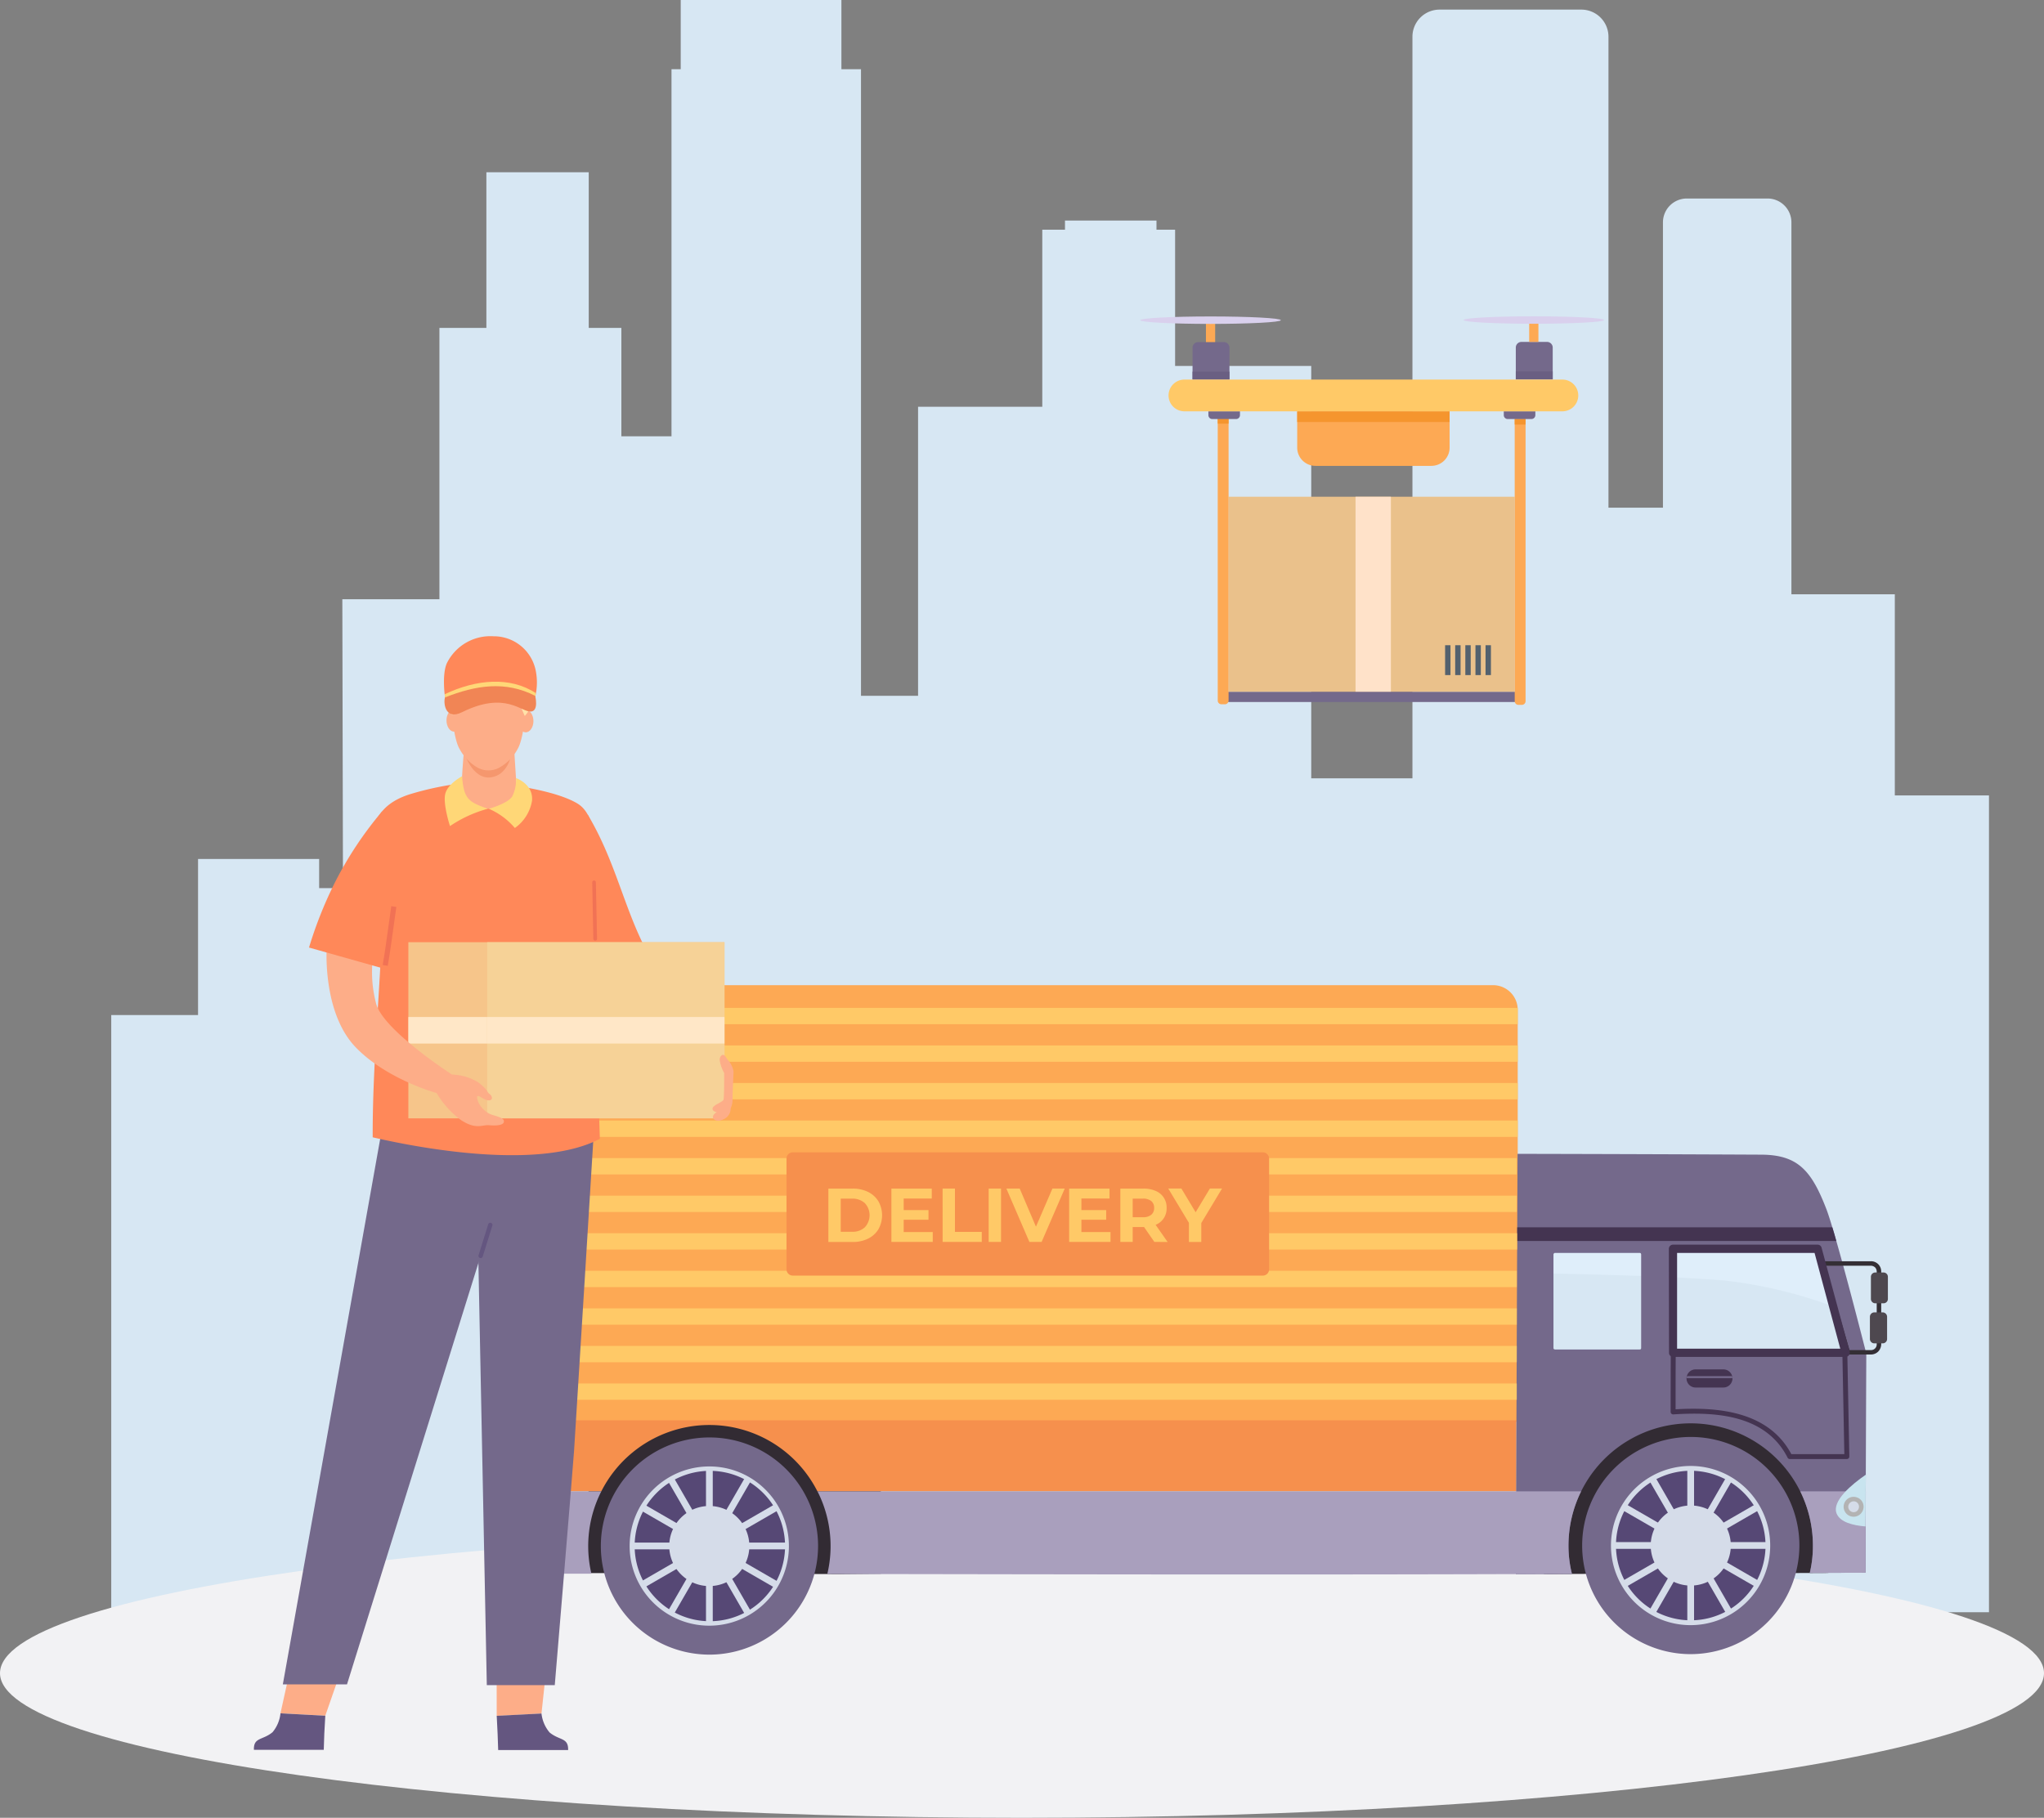 <svg xmlns="http://www.w3.org/2000/svg" xmlns:xlink="http://www.w3.org/1999/xlink" width="274.495" height="244.163" viewBox="0 0 274.495 244.163">
  <rect x="0" y="0" width="274.495" height="244.163" fill="#808080" stroke="none"/>
  <defs>
    <clipPath id="clip-path">
      <rect id="Rectángulo_298877" data-name="Rectángulo 298877" width="274.495" height="244.163" fill="none"/>
    </clipPath>
  </defs>
  <g id="Grupo_880690" data-name="Grupo 880690" transform="translate(0)">
    <g id="Grupo_880689" data-name="Grupo 880689" transform="translate(0)" clip-path="url(#clip-path)">
      <path id="Trazado_594813" data-name="Trazado 594813" d="M292.665,79.823H278.779V29.832a3.206,3.206,0,0,0-3.213-3.168H264.74a3.205,3.205,0,0,0-3.213,3.168V68.19H254.21V4.9a3.644,3.644,0,0,0-3.662-3.609h-19A3.643,3.643,0,0,0,227.885,4.9v99.644h-13.59V49.154H196.012V30.85h-2.5V29.625H181.224V30.85h-3.048V54.636H161.494V93.459H153.83V9.3H151.2V0H129.621V9.3h-1.239V58.6h-6.733V44.046h-4.382V23.138H103.522V44.046H97.215v36.44H84.177l.086,38.809h-3.2v-3.92H64.8v20.967H53.143V216.25l239.522.588v-.286h12.646V106.842H292.665Z" transform="translate(-38.204)" fill="#d7e7f3" fill-rule="evenodd"/>
      <path id="Trazado_594814" data-name="Trazado 594814" d="M137.248,769.195c75.593,0,137.247-8.726,137.247-19.426s-61.654-19.425-137.247-19.425S0,739.07,0,749.769s61.654,19.426,137.248,19.426" transform="translate(0 -525.032)" fill="#f2f2f4" fill-rule="evenodd"/>
      <path id="Trazado_594815" data-name="Trazado 594815" d="M318.238,672.012v22.466c-2.411,0-4.47.066-6.972.043-10.822-.02-22.753-.132-33.133-.132,0-7.5,1.749-14.9,1.749-22.377Z" transform="translate(-199.944 -483.098)" fill="#322b33" fill-rule="evenodd"/>
      <path id="Trazado_594816" data-name="Trazado 594816" d="M385.246,470.722H260.262a3.308,3.308,0,0,0-3.3,3.3v55.346H388.545V474.021a3.308,3.308,0,0,0-3.3-3.3" transform="translate(-184.726 -338.394)" fill="#fda954" fill-rule="evenodd"/>
      <path id="Trazado_594817" data-name="Trazado 594817" d="M775.906,672.091H737.548v22.487l38.2-.155Z" transform="translate(-530.211 -483.155)" fill="#322b33" fill-rule="evenodd"/>
      <path id="Trazado_594818" data-name="Trazado 594818" d="M387.344,678.642H255.535v9.535h8.918a16.269,16.269,0,0,1,29.019,0h93.871Z" transform="translate(-183.7 -487.864)" fill="#f6904d" fill-rule="evenodd"/>
      <path id="Trazado_594819" data-name="Trazado 594819" d="M770.344,715.748a14.586,14.586,0,1,1,14.586-14.586,14.632,14.632,0,0,1-14.586,14.586" transform="translate(-543.285 -493.567)" fill="#74698b" fill-rule="evenodd"/>
      <path id="Trazado_594820" data-name="Trazado 594820" d="M781.152,722.333a10.358,10.358,0,1,1,10.36-10.358,10.39,10.39,0,0,1-10.36,10.358" transform="translate(-554.094 -504.381)" fill="#564875" fill-rule="evenodd"/>
      <path id="Trazado_594821" data-name="Trazado 594821" d="M780.362,700.437a10.691,10.691,0,1,0,7.548,18.238,10.69,10.69,0,0,0-7.548-18.238m-7.1,3.585a10.043,10.043,0,1,1-2.945,7.1,9.993,9.993,0,0,1,2.945-7.1" transform="translate(-553.304 -503.532)" fill="#d5dce9" fill-rule="evenodd"/>
      <path id="Trazado_594822" data-name="Trazado 594822" d="M793.943,730.087a5.379,5.379,0,1,1,5.379-5.378,5.385,5.385,0,0,1-5.379,5.378" transform="translate(-566.885 -517.113)" fill="#d5dce9" fill-rule="evenodd"/>
      <rect id="Rectángulo_298845" data-name="Rectángulo 298845" width="0.907" height="20.716" transform="translate(226.594 197.236)" fill="#d5dce9"/>
      <path id="Trazado_594823" data-name="Trazado 594823" d="M793.339,719.421l-.443-.8-17.951,10.358.466.8Z" transform="translate(-557.093 -516.607)" fill="#d5dce9" fill-rule="evenodd"/>
      <path id="Trazado_594824" data-name="Trazado 594824" d="M774.944,719.421l.466-.8,17.929,10.358-.443.8Z" transform="translate(-557.093 -516.607)" fill="#d5dce9" fill-rule="evenodd"/>
      <path id="Trazado_594825" data-name="Trazado 594825" d="M798.992,706.175l-.775-.464-10.359,17.95.8.442Z" transform="translate(-566.378 -507.323)" fill="#d5dce9" fill-rule="evenodd"/>
      <path id="Trazado_594826" data-name="Trazado 594826" d="M787.859,706.175l.8-.464,10.338,17.95-.775.442Z" transform="translate(-566.378 -507.323)" fill="#d5dce9" fill-rule="evenodd"/>
      <path id="Trazado_594827" data-name="Trazado 594827" d="M301.532,715.984A14.586,14.586,0,1,1,316.141,701.4a14.614,14.614,0,0,1-14.609,14.586" transform="translate(-206.28 -493.737)" fill="#74698b" fill-rule="evenodd"/>
      <path id="Trazado_594828" data-name="Trazado 594828" d="M724.38,551.308q16.335.032,32.715.11c4.913.021,6.75,2.1,8.764,7.326,1.306,3.408,5.357,19.39,5.357,19.39q-.066,14.708-.11,29.437l-7.481.023a15.487,15.487,0,0,0,.42-3.674,16.413,16.413,0,0,0-32.826,0,15.425,15.425,0,0,0,.466,3.808l-7.527.044q.1-28.253.222-56.464" transform="translate(-520.585 -396.326)" fill="#74698b" fill-rule="evenodd"/>
      <path id="Trazado_594829" data-name="Trazado 594829" d="M767.109,586.423c.178.575.354,1.173.531,1.837H724.788v-1.837Z" transform="translate(-521.037 -421.57)" fill="#443451" fill-rule="evenodd"/>
      <path id="Trazado_594830" data-name="Trazado 594830" d="M262.984,723.622h-7.64V712.56h8.972a16.222,16.222,0,0,0-1.332,11.062M395.9,712.56a16.4,16.4,0,0,0-1.7,7.282,15.432,15.432,0,0,0,.466,3.808c-33.361.138-66.682.063-100,.01a16.222,16.222,0,0,0-1.323-11.1Z" transform="translate(-183.562 -512.247)" fill="#a99fbd" fill-rule="evenodd"/>
      <path id="Trazado_594831" data-name="Trazado 594831" d="M868.79,712.56l-.044,10.933-7.481.023a15.493,15.493,0,0,0,.42-3.674,16.4,16.4,0,0,0-1.7-7.282Z" transform="translate(-618.224 -512.247)" fill="#a99fbd" fill-rule="evenodd"/>
      <path id="Trazado_594832" data-name="Trazado 594832" d="M752.273,596.66H740.9a.776.776,0,0,0-.753.753v12.573a.761.761,0,0,0,.753.752h11.376a.746.746,0,0,0,.753-.752V597.413a.76.76,0,0,0-.753-.753" transform="translate(-532.076 -428.929)" fill="#d7e7f3" fill-rule="evenodd"/>
      <path id="Trazado_594833" data-name="Trazado 594833" d="M752.273,596.66H740.9a.776.776,0,0,0-.753.753v2.567c3.142.066,7.991.177,12.882.354v-2.921a.76.76,0,0,0-.753-.753" transform="translate(-532.076 -428.929)" fill="#dfeefa" fill-rule="evenodd"/>
      <path id="Trazado_594834" data-name="Trazado 594834" d="M750.856,594.688H739.479A1.366,1.366,0,0,0,738.172,596v12.572a1.325,1.325,0,0,0,.4.928,1.212,1.212,0,0,0,.907.377h11.376a1.287,1.287,0,0,0,1.307-1.3V596a1.224,1.224,0,0,0-.377-.909,1.287,1.287,0,0,0-.93-.4M739.479,595.8h11.376a.2.2,0,0,1,.155.066.315.315,0,0,1,.045.134v12.572a.315.315,0,0,1-.045.154.33.33,0,0,1-.155.044H739.479a.319.319,0,0,1-.132-.044.2.2,0,0,1-.068-.154V596a.194.194,0,0,1,.068-.134.156.156,0,0,1,.132-.066" transform="translate(-530.659 -427.511)" fill="#74698b" fill-rule="evenodd"/>
      <path id="Trazado_594835" data-name="Trazado 594835" d="M814.1,659.318h7.658a.335.335,0,0,0,.332-.339l-.266-13.7a.332.332,0,0,0-.664.014l.259,13.363H814.3c-3.151-5.935-10.278-6.319-15.541-6.02,0-2.42,0-5.4.021-7.767a.332.332,0,0,0-.664-.006c-.021,2.48-.021,5.646-.021,8.127a.332.332,0,0,0,.353.332c5.593-.355,12.395-.012,15.353,5.816a.335.335,0,0,0,.3.183" transform="translate(-573.738 -463.343)" fill="#443451" fill-rule="evenodd"/>
      <path id="Trazado_594836" data-name="Trazado 594836" d="M870.127,603.242h6.2a.869.869,0,0,1,.554.223.823.823,0,0,1,.222.553V613.8a.757.757,0,0,1-.775.775h-2.877Zm6.2-.6h-6.817l3.321,12.527h3.5a1.39,1.39,0,0,0,.974-.4,1.433,1.433,0,0,0,.4-.975v-9.783a1.36,1.36,0,0,0-1.373-1.371" transform="translate(-625.073 -433.233)" fill="#342f35" fill-rule="evenodd"/>
      <path id="Trazado_594837" data-name="Trazado 594837" d="M895.463,608h-1.129a.585.585,0,0,0-.576.575v2.987a.586.586,0,0,0,.576.576h1.129a.586.586,0,0,0,.575-.576v-2.987a.585.585,0,0,0-.575-.575" transform="translate(-642.507 -437.081)" fill="#4e484f" fill-rule="evenodd"/>
      <path id="Trazado_594838" data-name="Trazado 594838" d="M894.991,627.052h-1.107a.6.6,0,0,0-.6.6v2.987a.591.591,0,0,0,.6.575h1.107a.591.591,0,0,0,.6-.575v-2.987a.6.6,0,0,0-.6-.6" transform="translate(-642.168 -450.777)" fill="#4e484f" fill-rule="evenodd"/>
      <path id="Trazado_594839" data-name="Trazado 594839" d="M818.632,596.66l3.763,13.966H799.2V596.66Z" transform="translate(-574.53 -428.929)" fill="#d7e7f3" fill-rule="evenodd"/>
      <path id="Trazado_594840" data-name="Trazado 594840" d="M818.632,596.66l2.081,7.747a62.05,62.05,0,0,0-14.764-3.5c-2.015-.155-4.338-.288-6.75-.421V596.66Z" transform="translate(-574.53 -428.929)" fill="#dfeefa" fill-rule="evenodd"/>
      <path id="Trazado_594841" data-name="Trazado 594841" d="M816.793,595.8l3.452,12.861H798.332V595.8Zm4.715,13.259-3.763-13.923a.547.547,0,0,0-.531-.443H797.78a.564.564,0,0,0-.555.554l.023,13.966a.543.543,0,0,0,.532.553h23.152a.516.516,0,0,0,.177-.021.563.563,0,0,0,.4-.687" transform="translate(-573.111 -427.512)" fill="#443451" fill-rule="evenodd"/>
      <path id="Trazado_594842" data-name="Trazado 594842" d="M881.025,704.611l-.044,6.95c-1.7-.134-3.409-.576-3.874-1.728-.686-1.682,2.058-3.94,3.917-5.222" transform="translate(-630.46 -506.533)" fill="#c8e4ef" fill-rule="evenodd"/>
      <path id="Trazado_594843" data-name="Trazado 594843" d="M882.589,715.287a1.309,1.309,0,0,1,.73,1.726,1.336,1.336,0,1,1-.73-1.726" transform="translate(-633.153 -514.132)" fill="#b3b3b3" fill-rule="evenodd"/>
      <path id="Trazado_594844" data-name="Trazado 594844" d="M883.939,717.375a.733.733,0,0,1,.376.953.7.7,0,0,1-.93.4.73.73,0,0,1,.554-1.351" transform="translate(-634.723 -515.669)" fill="#d5dce9" fill-rule="evenodd"/>
      <path id="Trazado_594845" data-name="Trazado 594845" d="M810.669,654.293h-3.7a1.218,1.218,0,1,0,0,2.435h3.7a1.217,1.217,0,1,0,0-2.435" transform="translate(-579.228 -470.36)" fill="#443451" fill-rule="evenodd"/>
      <path id="Trazado_594846" data-name="Trazado 594846" d="M805.778,657.52c-.021.088-.021.177-.043.266h6.153a1.121,1.121,0,0,0-.045-.266Z" transform="translate(-579.229 -472.68)" fill="#74698b" fill-rule="evenodd"/>
      <rect id="Rectángulo_298846" data-name="Rectángulo 298846" width="20.718" height="0.907" transform="translate(216.7 207.131)" fill="#d5dce9"/>
      <path id="Trazado_594847" data-name="Trazado 594847" d="M312.347,722.57a10.359,10.359,0,1,1,10.381-10.36,10.386,10.386,0,0,1-10.381,10.36" transform="translate(-217.095 -504.55)" fill="#564875" fill-rule="evenodd"/>
      <path id="Trazado_594848" data-name="Trazado 594848" d="M311.552,700.673a10.694,10.694,0,1,0,7.57,3.142,10.629,10.629,0,0,0-7.57-3.142m-7.1,3.585a10.1,10.1,0,1,1-2.922,7.1,10.08,10.08,0,0,1,2.922-7.1" transform="translate(-216.3 -503.702)" fill="#d5dce9" fill-rule="evenodd"/>
      <path id="Trazado_594849" data-name="Trazado 594849" d="M325.138,730.322a5.379,5.379,0,1,1,5.38-5.379,5.379,5.379,0,0,1-5.38,5.379" transform="translate(-229.886 -517.282)" fill="#d5dce9" fill-rule="evenodd"/>
      <rect id="Rectángulo_298847" data-name="Rectángulo 298847" width="0.908" height="20.718" transform="translate(94.81 197.303)" fill="#d5dce9"/>
      <path id="Trazado_594850" data-name="Trazado 594850" d="M324.552,719.656l-.464-.8-17.929,10.358.464.8Z" transform="translate(-220.092 -516.776)" fill="#d5dce9" fill-rule="evenodd"/>
      <path id="Trazado_594851" data-name="Trazado 594851" d="M306.159,719.656l.464-.8,17.929,10.358-.464.8Z" transform="translate(-220.092 -516.776)" fill="#d5dce9" fill-rule="evenodd"/>
      <path id="Trazado_594852" data-name="Trazado 594852" d="M330.205,706.411l-.775-.466L319.069,723.9l.775.444Z" transform="translate(-229.373 -507.492)" fill="#d5dce9" fill-rule="evenodd"/>
      <path id="Trazado_594853" data-name="Trazado 594853" d="M319.069,706.411l.775-.466L330.2,723.9l-.775.444Z" transform="translate(-229.373 -507.492)" fill="#d5dce9" fill-rule="evenodd"/>
      <rect id="Rectángulo_298848" data-name="Rectángulo 298848" width="20.696" height="0.907" transform="translate(84.917 207.197)" fill="#d5dce9"/>
      <path id="Trazado_594854" data-name="Trazado 594854" d="M255.535,721.456V727.5h2.013a.737.737,0,0,0,.731-.73v-4.583a.722.722,0,0,0-.731-.73Z" transform="translate(-183.7 -518.642)" fill="#dd2d2d" fill-rule="evenodd"/>
      <rect id="Rectángulo_298849" data-name="Rectángulo 298849" width="131.582" height="2.194" transform="translate(72.236 135.374)" fill="#ffc967"/>
      <rect id="Rectángulo_298850" data-name="Rectángulo 298850" width="131.582" height="2.193" transform="translate(72.236 140.42)" fill="#ffc967"/>
      <rect id="Rectángulo_298851" data-name="Rectángulo 298851" width="131.582" height="2.193" transform="translate(72.236 145.465)" fill="#ffc967"/>
      <rect id="Rectángulo_298852" data-name="Rectángulo 298852" width="131.582" height="2.193" transform="translate(72.236 150.51)" fill="#ffc967"/>
      <rect id="Rectángulo_298853" data-name="Rectángulo 298853" width="131.453" height="2.193" transform="translate(72.236 155.555)" fill="#ffc967"/>
      <rect id="Rectángulo_298854" data-name="Rectángulo 298854" width="131.453" height="2.193" transform="translate(72.236 160.6)" fill="#ffc967"/>
      <rect id="Rectángulo_298855" data-name="Rectángulo 298855" width="131.496" height="2.193" transform="translate(72.236 165.645)" fill="#ffc967"/>
      <rect id="Rectángulo_298856" data-name="Rectángulo 298856" width="131.453" height="2.193" transform="translate(72.236 170.69)" fill="#ffc967"/>
      <rect id="Rectángulo_298857" data-name="Rectángulo 298857" width="131.453" height="2.193" transform="translate(72.236 175.735)" fill="#ffc967"/>
      <rect id="Rectángulo_298858" data-name="Rectángulo 298858" width="131.453" height="2.193" transform="translate(72.236 180.781)" fill="#ffc967"/>
      <rect id="Rectángulo_298859" data-name="Rectángulo 298859" width="131.453" height="2.193" transform="translate(72.236 185.826)" fill="#ffc967"/>
      <path id="Trazado_594855" data-name="Trazado 594855" d="M439.693,550.584H376.568a.844.844,0,0,0-.841.842V566.3a.844.844,0,0,0,.841.842h63.125a.844.844,0,0,0,.842-.842V551.426a.844.844,0,0,0-.842-.842" transform="translate(-270.104 -395.806)" fill="#f6904d" fill-rule="evenodd"/>
      <path id="Trazado_594856" data-name="Trazado 594856" d="M445.8,572.526v2.541h-1.66V572.5l-2.776-4.61h1.763l1.915,3.186,1.916-3.186h1.629Zm-6.331-2.028a1.137,1.137,0,0,0-.39-.928,1.739,1.739,0,0,0-1.136-.323h-1.353v2.5h1.353a1.724,1.724,0,0,0,1.136-.328,1.139,1.139,0,0,0,.39-.922m.031,4.568-1.384-2h-1.526v2h-1.66V567.9h3.1a3.982,3.982,0,0,1,1.654.318,2.369,2.369,0,0,1,1.459,2.285,2.334,2.334,0,0,1-1.474,2.264l1.608,2.3Zm-5.89-1.331v1.331h-5.554V567.9h5.42v1.332H429.7v1.557h3.33v1.291H429.7v1.66Zm-6.147-5.84-3.106,7.171h-1.639l-3.094-7.171h1.792l2.182,5.122,2.213-5.122Zm-10.216,0h1.66v7.171h-1.66Zm-6.187,0h1.659v5.819h3.6v1.352h-5.255Zm-1.322,5.84v1.331h-5.553V567.9h5.42v1.332h-3.77v1.557h3.33v1.291h-3.33v1.66ZM398.9,573.7a2.41,2.41,0,0,0,1.716-.6,2.381,2.381,0,0,0,0-3.248,2.412,2.412,0,0,0-1.716-.6H397.38V573.7ZM395.72,567.9h3.258a4.582,4.582,0,0,1,2.065.445,3.337,3.337,0,0,1,1.393,1.255,3.822,3.822,0,0,1,0,3.77,3.336,3.336,0,0,1-1.393,1.255,4.578,4.578,0,0,1-2.065.446H395.72Z" transform="translate(-284.476 -408.25)" fill="#ffc967" fill-rule="evenodd"/>
      <path id="Trazado_594857" data-name="Trazado 594857" d="M243.7,804.8l-.418,3.914-6.012.311-.008-4.225Z" transform="translate(-170.564 -578.555)" fill="#fdad88" fill-rule="evenodd"/>
      <path id="Trazado_594858" data-name="Trazado 594858" d="M141.578,803.642,140,808.177l-6.019-.325.93-4.21Z" transform="translate(-96.316 -577.725)" fill="#fdad88" fill-rule="evenodd"/>
      <path id="Trazado_594859" data-name="Trazado 594859" d="M130.745,821.338l-.073,2.184h-9.38c-.061-1.7,1.153-1.255,2.5-2.362a4.69,4.69,0,0,0,1.067-2.54l6.019.325Z" transform="translate(-87.193 -588.491)" fill="#645680" fill-rule="evenodd"/>
      <path id="Trazado_594860" data-name="Trazado 594860" d="M237.409,821.438l.077,2.188h9.393c.044-1.7-1.151-1.256-2.494-2.363a4.774,4.774,0,0,1-1.083-2.541l-6.012.311Z" transform="translate(-170.584 -588.565)" fill="#645680" fill-rule="evenodd"/>
      <path id="Trazado_594861" data-name="Trazado 594861" d="M243.233,538.1s-2.485,40.457-2.7,43.589-2.592,31.491-2.592,31.491h-9.127l-1.46-73.512Z" transform="translate(-163.44 -386.832)" fill="#74698b" fill-rule="evenodd"/>
      <path id="Trazado_594862" data-name="Trazado 594862" d="M167.1,538.294l-23.36,74.919h-8.616l13.34-74.756Z" transform="translate(-97.141 -386.97)" fill="#74698b" fill-rule="evenodd"/>
      <path id="Trazado_594863" data-name="Trazado 594863" d="M277.847,389.144c3.75,6.27,4.868,12.57,7.955,18.4l-8.7,1.026s-.432-12.639-.379-14.692a17.121,17.121,0,0,1,1.12-4.738" transform="translate(-198.931 -279.749)" fill="#ff8859" fill-rule="evenodd"/>
      <path id="Trazado_594864" data-name="Trazado 594864" d="M196.484,374.258s6.113.714,9.048,2.472C208.5,378.5,208,384.3,208,388.275c0,10.871.18,22.216.561,33.5-7.58,4-22.322,1.689-30.507-.2-.043-11.581,1.456-23.569,1.383-34.956-.032-3.8-1.458-6.356-1-7.389.651-1.492,1.9-2.875,4.6-3.732a40.731,40.731,0,0,1,7.536-1.537,46.245,46.245,0,0,1,5.9.3" transform="translate(-128.003 -268.813)" fill="#ff8859" fill-rule="evenodd"/>
      <path id="Trazado_594865" data-name="Trazado 594865" d="M248.491,342.211c-.566,0-1.032-.694-1.032-1.507,0-.841.466-1.507,1.032-1.507s1.04.666,1.04,1.507c0,.814-.468,1.507-1.04,1.507" transform="translate(-177.894 -243.843)" fill="#fdad88" fill-rule="evenodd"/>
      <path id="Trazado_594866" data-name="Trazado 594866" d="M214.31,341.877c-.549,0-1.015-.68-1.015-1.507s.466-1.507,1.015-1.507c.586,0,1.04.668,1.04,1.507s-.454,1.507-1.04,1.507" transform="translate(-153.334 -243.603)" fill="#fdad88" fill-rule="evenodd"/>
      <path id="Trazado_594867" data-name="Trazado 594867" d="M226.7,355.084s.235,4.047.354,5.479l.306.146a3.1,3.1,0,0,1-2.033,2.524,5.207,5.207,0,0,1-4.563-.2,3.544,3.544,0,0,1-1.416-2.751,1.49,1.49,0,0,1,.352-.054c.029-1.58.384-5.465.384-5.465Z" transform="translate(-157.683 -255.029)" fill="#fdad88" fill-rule="evenodd"/>
      <path id="Trazado_594868" data-name="Trazado 594868" d="M227.893,356.441l.059.532c-.2,1.063-.738,3.307-2.805,3.664-2.689.457-3.8-3.621-3.8-3.621Z" transform="translate(-159.125 -256.239)" fill="#f5976e" fill-rule="evenodd"/>
      <path id="Trazado_594869" data-name="Trazado 594869" d="M225.3,321.537c0,.44-.308,6.471-1.31,8.15a6.158,6.158,0,0,1-2.307,2.429,3.054,3.054,0,0,1-3.269-.015,6.432,6.432,0,0,1-2.242-2.414c-1-1.68-1.3-7.71-1.3-8.15a8.594,8.594,0,0,1,3.118-2.508,7.8,7.8,0,0,1,1.776-.306V318.7h.643v.026a7.716,7.716,0,0,1,1.77.306,8.583,8.583,0,0,1,3.124,2.508" transform="translate(-154.465 -229.105)" fill="#fdad88" fill-rule="evenodd"/>
      <path id="Trazado_594870" data-name="Trazado 594870" d="M223.436,317.232a5.145,5.145,0,0,0,1.291-3.456c-.119-1.961.083-2.614-.692-3.6-1.392-1.8-4.032-3.629-6.711-2.081-1.654.974-1.815-.067-3.029,1.108s-1.015,1.587-1.442,3.428c-.4,1.841.843,4.523.843,4.523a4.306,4.306,0,0,1,.758-2.348,12.506,12.506,0,0,0,1.164-2.148c.228-.426.718-.092,1.707.481,1.028.6,1.134.159,2.842.6s1.909.093,2.414,1.4c.478,1.321.855,2.095.855,2.095" transform="translate(-152.96 -221.065)" fill="#ffe2a9" fill-rule="evenodd"/>
      <path id="Trazado_594871" data-name="Trazado 594871" d="M283.4,420.945a.243.243,0,0,0-.252-.25.247.247,0,0,0-.236.25l.146,7.592a.25.25,0,0,0,.5-.013Z" transform="translate(-203.378 -302.43)" fill="#f17255" fill-rule="evenodd"/>
      <path id="Trazado_594872" data-name="Trazado 594872" d="M212.247,312.362s-.484-3.144.228-4.733a6.521,6.521,0,0,1,6.274-3.616,5.732,5.732,0,0,1,5.63,4.465,8.149,8.149,0,0,1-.049,3.7c-4.216-2.748-8.459-.9-12.083.183" transform="translate(-152.465 -218.549)" fill="#ff8859" fill-rule="evenodd"/>
      <path id="Trazado_594873" data-name="Trazado 594873" d="M212.477,327.961s-.056-.325-.071-.558c4.234-2.014,8.783-2.432,12.266-.144-.035.174-.068.348-.112.52-4.741-2.654-8.787-.858-12.083.183" transform="translate(-152.695 -234.148)" fill="#ffd777" fill-rule="evenodd"/>
      <path id="Trazado_594874" data-name="Trazado 594874" d="M224.5,329.158s.517,2.03-.566,2.112c-1.272.112-3.447-2.795-9.237.082-2.415,1.2-2.521-1.477-2.3-1.979,4.146-1.64,8.092-2.263,12.1-.215" transform="translate(-152.63 -235.697)" fill="#f18555" fill-rule="evenodd"/>
      <path id="Trazado_594875" data-name="Trazado 594875" d="M237.141,371.764s2.334.778,2.159,3.019a5.589,5.589,0,0,1-2.307,3.687,9.53,9.53,0,0,0-3.5-2.584s2.558-.684,3.153-1.67a4.924,4.924,0,0,0,.5-2.452" transform="translate(-167.85 -267.255)" fill="#ffd777" fill-rule="evenodd"/>
      <path id="Trazado_594876" data-name="Trazado 594876" d="M214.783,370.9c.245,3.114.884,3.439,3.454,4.365a16.987,16.987,0,0,0-5.074,2.328s-.945-2.89-.645-4.281,2.266-2.411,2.266-2.411" transform="translate(-152.733 -266.634)" fill="#ffd777" fill-rule="evenodd"/>
      <rect id="Rectángulo_298860" data-name="Rectángulo 298860" width="42.456" height="23.658" transform="translate(54.839 126.556)" fill="#f6c58a"/>
      <rect id="Rectángulo_298861" data-name="Rectángulo 298861" width="31.869" height="23.658" transform="translate(65.426 126.556)" fill="#f6d297"/>
      <rect id="Rectángulo_298862" data-name="Rectángulo 298862" width="31.869" height="3.565" transform="translate(65.426 136.603)" fill="#ffe7c7"/>
      <rect id="Rectángulo_298863" data-name="Rectángulo 298863" width="10.587" height="3.565" transform="translate(54.839 136.603)" fill="#ffe7c7"/>
      <path id="Trazado_594877" data-name="Trazado 594877" d="M342.95,528.615a1.562,1.562,0,0,1-.9,1.5c-1.027.553-1.675-.04-1.418-.5s1.445-1.013,1.445-1.229.877.23.877.23" transform="translate(-244.831 -379.804)" fill="#fdad88" fill-rule="evenodd"/>
      <path id="Trazado_594878" data-name="Trazado 594878" d="M156.058,449.668c-.216,2.052-.326,9.938,3.834,14.259s10.872,6.152,10.872,6.152a2.252,2.252,0,0,0,2.065-2.487s-9.21-5.933-10.182-9.5a16.485,16.485,0,0,1-.379-6.7q-3.107-.863-6.21-1.727" transform="translate(-112.127 -323.259)" fill="#fdad88" fill-rule="evenodd"/>
      <path id="Trazado_594879" data-name="Trazado 594879" d="M210.651,513.429a7.094,7.094,0,0,1,3.5,1.032c1.314.985,1.182,1.326,1.523,1.56s.551.8,0,.868-1.1-.469-1.431-.564-.245.247-.07.787a3.423,3.423,0,0,0,1.421,1.536c.573.329,2.016.469,2.028,1.056s-1.137.6-2.028.528-1.724.622-3.7-.668a12.13,12.13,0,0,1-3.306-3.648Z" transform="translate(-149.949 -369.095)" fill="#fdad88" fill-rule="evenodd"/>
      <path id="Trazado_594880" data-name="Trazado 594880" d="M157.452,387.622a49.211,49.211,0,0,0-6.537,9.933,55.192,55.192,0,0,0-3.294,8.372l10.153,2.863s1.837-10.425,1.514-13.5a49.06,49.06,0,0,0-1.54-7.177Z" transform="translate(-106.123 -278.655)" fill="#ff8859" fill-rule="evenodd"/>
      <path id="Trazado_594881" data-name="Trazado 594881" d="M183.5,440.989c.3-1.725.534-3.467.768-5.154.126-.923.252-1.844.389-2.76l-.683-.1q-.2,1.381-.388,2.768c-.231,1.681-.472,3.418-.763,5.131Z" transform="translate(-131.428 -311.258)" fill="#f17255" fill-rule="evenodd"/>
      <path id="Trazado_594882" data-name="Trazado 594882" d="M342.41,504.67a3.155,3.155,0,0,1,.8,1.563c-.028.865-.134,2.754-.134,3.592s-.109,1.755-1.149,1.9-1.635-.135-1.526-.554,1.351-.81,1.457-1.12.095-3.592.095-3.592a4.975,4.975,0,0,1-.614-1.782c.051-.515.318-.672.5-.649.2.026.379.369.575.638" transform="translate(-244.699 -362.338)" fill="#fdad88" fill-rule="evenodd"/>
      <path id="Trazado_594883" data-name="Trazado 594883" d="M228.862,588.941a.292.292,0,0,0,.279-.205l1.3-4.175a.293.293,0,0,0-.559-.173l-1.3,4.175a.3.3,0,0,0,.192.366.306.306,0,0,0,.087.013" transform="translate(-164.315 -419.958)" fill="#645680" fill-rule="evenodd"/>
      <path id="Trazado_594884" data-name="Trazado 594884" d="M619.692,196.532h20.466v4.884a2.449,2.449,0,0,1-2.442,2.442H622.134a2.449,2.449,0,0,1-2.442-2.442Z" transform="translate(-445.486 -141.284)" fill="#fda954" fill-rule="evenodd"/>
      <path id="Trazado_594885" data-name="Trazado 594885" d="M570.446,163.44h3.439a.761.761,0,0,1,.76.76v4.279h-4.958V164.2a.762.762,0,0,1,.76-.76" transform="translate(-409.537 -117.494)" fill="#74698b" fill-rule="evenodd"/>
      <path id="Trazado_594886" data-name="Trazado 594886" d="M724.874,163.368h3.438a.762.762,0,0,1,.76.76v4.279h-4.958v-4.279a.762.762,0,0,1,.76-.76" transform="translate(-520.553 -117.443)" fill="#74698b" fill-rule="evenodd"/>
      <path id="Trazado_594887" data-name="Trazado 594887" d="M576.566,153.2h.28a.481.481,0,0,1,.48.48v2.4h-1.24v-2.4a.481.481,0,0,1,.48-.48" transform="translate(-414.138 -110.131)" fill="#fda954" fill-rule="evenodd"/>
      <path id="Trazado_594888" data-name="Trazado 594888" d="M730.993,153.126h.28a.481.481,0,0,1,.48.48v2.4h-1.24v-2.4a.481.481,0,0,1,.479-.48" transform="translate(-525.154 -110.08)" fill="#fda954" fill-rule="evenodd"/>
      <path id="Trazado_594889" data-name="Trazado 594889" d="M554.159,152.205c5.2,0,9.437-.224,9.437-.5s-4.239-.5-9.437-.5-9.437.225-9.437.5,4.239.5,9.437.5" transform="translate(-391.591 -108.699)" fill="#d9d0ed" fill-rule="evenodd"/>
      <path id="Trazado_594890" data-name="Trazado 594890" d="M708.587,152.134c5.2,0,9.437-.224,9.437-.5s-4.239-.5-9.437-.5-9.437.225-9.437.5,4.239.5,9.437.5" transform="translate(-502.607 -108.648)" fill="#d9d0ed" fill-rule="evenodd"/>
      <rect id="Rectángulo_298864" data-name="Rectángulo 298864" width="38.423" height="26.231" transform="translate(164.991 66.721)" fill="#eac18b"/>
      <rect id="Rectángulo_298865" data-name="Rectángulo 298865" width="4.746" height="26.231" transform="translate(182.041 66.721)" fill="#ffe2c9"/>
      <rect id="Rectángulo_298866" data-name="Rectángulo 298866" width="0.72" height="4.011" transform="translate(194.068 86.664)" fill="#53616e"/>
      <rect id="Rectángulo_298867" data-name="Rectángulo 298867" width="0.723" height="4.011" transform="translate(195.422 86.664)" fill="#53616e"/>
      <rect id="Rectángulo_298868" data-name="Rectángulo 298868" width="0.72" height="4.011" transform="translate(196.784 86.664)" fill="#53616e"/>
      <rect id="Rectángulo_298869" data-name="Rectángulo 298869" width="0.72" height="4.011" transform="translate(198.144 86.664)" fill="#53616e"/>
      <rect id="Rectángulo_298870" data-name="Rectángulo 298870" width="0.723" height="4.011" transform="translate(199.498 86.664)" fill="#53616e"/>
      <rect id="Rectángulo_298871" data-name="Rectángulo 298871" width="40.026" height="1.36" transform="translate(164.068 92.933)" fill="#74698b"/>
      <path id="Trazado_594891" data-name="Trazado 594891" d="M581.722,199.852h1.458v37.915a.5.5,0,0,1-.5.5h-.456a.5.5,0,0,1-.5-.5Z" transform="translate(-418.19 -143.67)" fill="#fda954" fill-rule="evenodd"/>
      <path id="Trazado_594892" data-name="Trazado 594892" d="M723.589,200.137h1.459v37.915a.5.5,0,0,1-.5.5h-.456a.5.5,0,0,1-.5-.5Z" transform="translate(-520.175 -143.875)" fill="#fda954" fill-rule="evenodd"/>
      <rect id="Rectángulo_298872" data-name="Rectángulo 298872" width="20.466" height="1.438" transform="translate(174.206 55.248)" fill="#f5952e"/>
      <rect id="Rectángulo_298873" data-name="Rectángulo 298873" width="1.458" height="0.725" transform="translate(163.532 56.182)" fill="#f5952e"/>
      <rect id="Rectángulo_298874" data-name="Rectángulo 298874" width="1.459" height="0.765" transform="translate(203.414 56.262)" fill="#f5952e"/>
      <rect id="Rectángulo_298875" data-name="Rectángulo 298875" width="4.958" height="1.074" transform="translate(160.149 49.91)" fill="#6a5f82"/>
      <rect id="Rectángulo_298876" data-name="Rectángulo 298876" width="4.958" height="1.074" transform="translate(203.561 49.89)" fill="#6a5f82"/>
      <path id="Trazado_594893" data-name="Trazado 594893" d="M577.259,196.523H581.5v.52a.521.521,0,0,1-.52.52h-3.2a.521.521,0,0,1-.52-.52Z" transform="translate(-414.981 -141.277)" fill="#74698b" fill-rule="evenodd"/>
      <path id="Trazado_594894" data-name="Trazado 594894" d="M718.379,196.511h4.238v.52a.521.521,0,0,1-.519.52h-3.2a.521.521,0,0,1-.52-.52Z" transform="translate(-516.43 -141.268)" fill="#74698b" fill-rule="evenodd"/>
      <path id="Trazado_594895" data-name="Trazado 594895" d="M560.364,181.362h50.757a2.132,2.132,0,0,1,0,4.265H560.364a2.132,2.132,0,1,1,0-4.265" transform="translate(-401.303 -130.378)" fill="#ffc967" fill-rule="evenodd"/>
    </g>
  </g>
</svg>
